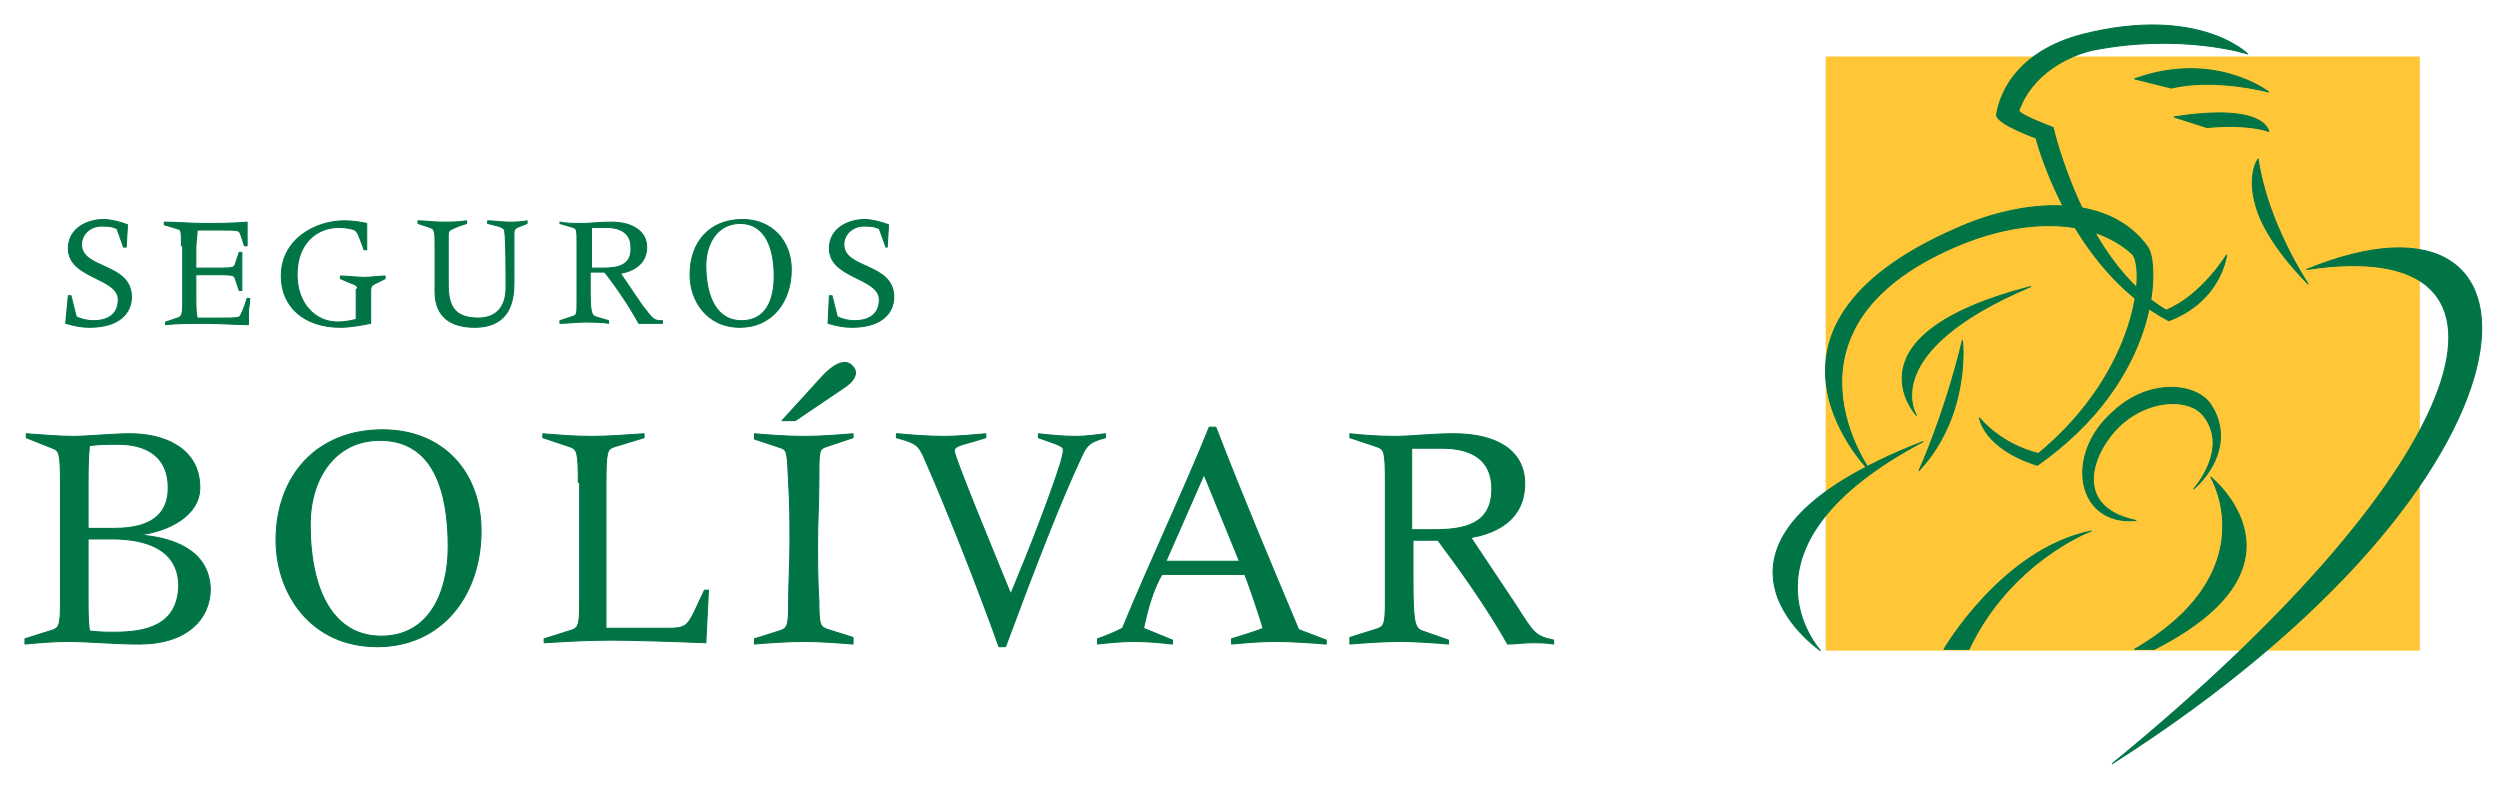 <?xml version="1.0" encoding="utf-8"?>
<!-- Generator: Adobe Illustrator 25.2.3, SVG Export Plug-In . SVG Version: 6.00 Build 0)  -->
<svg version="1.1" id="Layer_1" xmlns="http://www.w3.org/2000/svg" xmlns:xlink="http://www.w3.org/1999/xlink" x="0px" y="0px"
	 viewBox="0 0 190.2 60" style="enable-background:new 0 0 190.2 60;" xml:space="preserve">
<style type="text/css">
	.st0{fill:#007445;stroke:#007445;stroke-width:7.941058e-02;stroke-linejoin:round;stroke-miterlimit:22.926;}
	.st1{fill:#FFC637;}
</style>
<g>
	<g>
		<path class="st0" d="M5.2,22.5h0.2l0.4,1.6c0.4,0.2,0.9,0.3,1.3,0.3c1,0,1.9-0.4,1.9-1.6c0-1.7-3.8-1.6-3.8-3.9
			c0-1.5,1.4-2.2,2.7-2.2c0.5,0,1.3,0.2,1.8,0.4l-0.1,1.7H9.4l-0.5-1.4c-0.4-0.2-0.8-0.2-1.2-0.2c-0.8,0-1.5,0.6-1.5,1.4
			c0,1.9,3.8,1.4,3.8,4c0,1.1-0.8,2.3-3.2,2.3c-0.6,0-1.1-0.1-1.8-0.3L5.2,22.5z"/>
		<path class="st0" d="M13.8,18.7c0-1.2,0-1.2-0.3-1.3l-1-0.3v-0.2c1,0,2,0.1,2.9,0.1c1.2,0,2.3,0,3.4-0.1c0,0.3,0,0.7,0,0.9
			c0,0.2,0,0.6,0,0.9h-0.2l-0.3-0.9c-0.1-0.3-0.2-0.3-1.6-0.3c-0.7,0-1.3,0-1.7,0c0,0.4-0.1,0.9-0.1,1.4v1.5h1.3
			c1.5,0,1.6,0,1.7-0.3l0.3-0.9h0.2c0,0.5,0,0.9,0,1.4c0,0.5,0,1,0,1.5h-0.2l-0.3-0.9c-0.1-0.3-0.2-0.3-1.7-0.3h-1.3v1.7
			c0,0.6,0,1.1,0.1,1.6c0.6,0,1.2,0,1.7,0c1.3,0,1.5,0,1.6-0.2c0.1-0.2,0.3-0.6,0.5-1.3h0.2c0,0.4-0.1,0.7-0.1,1.1l0,0.9
			c-0.6,0-2.5-0.1-3.2-0.1c-1.1,0-2.3,0-3.1,0.1v-0.2l0.9-0.3c0.3-0.1,0.4-0.2,0.4-1.1V18.7z"/>
		<path class="st0" d="M27.2,22c0-0.2,0-0.3-0.6-0.5l-0.7-0.3V21c0.6,0,1.2,0.1,1.8,0.1c0.6,0,1.1-0.1,1.6-0.1v0.2l-0.8,0.4
			c-0.2,0.1-0.3,0.2-0.3,0.5V24c0,0.1,0,0.3,0,0.6c-0.5,0.1-1.5,0.3-2.3,0.3c-2.8,0-4.5-1.6-4.5-3.9c0-2.8,2.6-4.2,4.8-4.2
			c0.7,0,1.2,0.1,1.7,0.2c0,0.3,0,0.6,0,0.9c0,0.4,0,0.7,0,1.1h-0.2c-0.2-0.5-0.4-1.2-0.6-1.4c-0.1-0.2-0.9-0.3-1.3-0.3
			c-1.7,0-3.2,1.2-3.2,3.6c0,2.1,1.3,3.6,3.1,3.6c0.5,0,1-0.1,1.4-0.2c0-0.2,0-0.4,0-0.5V22z"/>
		<path class="st0" d="M40.1,17l-0.5,0.2c-0.3,0.1-0.5,0.2-0.5,0.5c0,0.7,0,1.7,0,3.9c0,2.4-1.2,3.3-3,3.3c-1.8,0-3-0.8-3-2.7v-3.5
			c0-1,0-1.3-0.4-1.4L31.8,17v-0.2c0.6,0,1.2,0.1,1.8,0.1c0.7,0,1.3,0,1.9-0.1V17l-0.6,0.2c-0.7,0.3-0.8,0.3-0.8,0.7
			c0,0.7,0,1.8,0,3.7c0,1.6,0.4,2.6,2.3,2.6c1.3,0,2.1-0.8,2.1-2.3c0-1.5,0-3.5-0.1-4.3c0-0.2-0.2-0.3-0.5-0.4L37.1,17v-0.2
			c0.5,0,1.1,0.1,1.6,0.1c0.5,0,0.9,0,1.4-0.1V17z"/>
		<path class="st0" d="M48.9,23.3l-1.7-2.5c1.1-0.2,2-0.8,2-2c0-1.2-1.1-1.9-2.7-1.9c-0.9,0-1.6,0.1-2.2,0.1c-0.7,0-1.2,0-1.7-0.1
			V17l1,0.3c0.3,0.1,0.3,0.2,0.3,1.3v4.4c0,0.9,0,1-0.4,1.1l-0.9,0.3v0.2c0.6,0,1.3-0.1,1.9-0.1c0.4,0,1.3,0,1.8,0.1v-0.2l-1-0.3
			c-0.3-0.1-0.4-0.4-0.4-2v-1.4H46c0.8,1,1.9,2.6,2.6,3.9c0.3,0,0.6,0,0.9,0c0.3,0,0.6,0,0.9,0v-0.2C49.7,24.4,49.7,24.3,48.9,23.3z
			 M45.9,20.4H45v-3.1c0.4,0,0.7,0,1.1,0c1.2,0,1.9,0.5,1.9,1.5C48.1,20.2,47,20.4,45.9,20.4z"/>
		<path class="st0" d="M56.5,16.7c-2.5,0-4,1.7-4,4.2c0,2,1.3,4,3.8,4c2.4,0,3.9-1.9,3.9-4.4C60.2,18.3,58.7,16.7,56.5,16.7z
			 M56.4,24.4c-1.8,0-2.7-1.7-2.7-4.2c0-1.7,0.9-3.2,2.6-3.2c2,0,2.6,2,2.6,4C58.9,22.8,58.3,24.4,56.4,24.4z"/>
		<path class="st0" d="M63.1,22.5h0.2l0.4,1.6c0.4,0.2,0.9,0.3,1.3,0.3c1,0,1.9-0.4,1.9-1.6c0-1.7-3.8-1.6-3.8-3.9
			c0-1.5,1.4-2.2,2.7-2.2c0.5,0,1.3,0.2,1.8,0.4l-0.1,1.7h-0.1l-0.5-1.4c-0.4-0.2-0.8-0.2-1.2-0.2c-0.8,0-1.5,0.6-1.5,1.4
			c0,1.9,3.8,1.4,3.8,4c0,1.1-0.8,2.3-3.2,2.3c-0.6,0-1.1-0.1-1.8-0.3L63.1,22.5z"/>
		<path class="st0" d="M59.5,32h1l3.7-2.5c0,0,1.5-0.9,0.6-1.7c-0.8-0.8-2.2,0.8-2.2,0.8L59.5,32z"/>
		<path class="st0" d="M10.6,40.7L10.6,40.7c2.3-0.3,4.6-1.5,4.6-3.6c0-3-2.7-4.1-5.3-4.1c-1.4,0-3.3,0.2-4.3,0.2
			c-1,0-2.3-0.1-3.6-0.2v0.3L4,34.1c0.5,0.2,0.6,0.3,0.6,2.7v9c0,1.9-0.1,2-0.8,2.2l-1.9,0.6V49C3,48.9,4,48.8,5.2,48.8
			c1.5,0,3.5,0.2,5.4,0.2c3.6,0,5.4-1.9,5.4-4.2C15.9,41.8,13.1,40.9,10.6,40.7z M6.7,36.9c0-1.1,0-1.8,0.1-3
			c0.8-0.1,1.4-0.1,2.2-0.1c2.1,0,3.8,0.9,3.8,3.3c0,2.8-2.5,3.1-4.2,3.1H6.7V36.9z M8.7,48.1c-0.6,0-1.2,0-1.9-0.1
			c-0.1-0.8-0.1-1.5-0.1-2.3v-4.7h1.8c2.8,0,5.1,0.9,5.1,3.6C13.5,47.6,11.1,48.1,8.7,48.1z"/>
		<path class="st0" d="M29.1,32.7c-5,0-8.1,3.5-8.1,8.4c0,4,2.6,8.1,7.7,8.1c4.9,0,7.9-3.9,7.9-8.8C36.6,35.9,33.7,32.7,29.1,32.7z
			 M29,48.4c-3.6,0-5.4-3.4-5.4-8.5c0-3.5,1.9-6.4,5.3-6.4c4.1,0,5.2,3.9,5.2,8.1C34.1,45,32.7,48.4,29,48.4z"/>
		<path class="st0" d="M44,36.7c0-2.3-0.1-2.5-0.6-2.7l-2.1-0.7V33c1.2,0.1,2.4,0.2,3.7,0.2s2.5-0.1,4-0.2v0.3l-2.3,0.7
			c-0.5,0.2-0.6,0.3-0.6,2.9v9.4v1.5h4.8c1.2,0,1.4-0.2,1.9-1.2l0.8-1.7h0.3l-0.2,4c-2.4-0.1-5.7-0.2-7.2-0.2
			c-1.7,0-3.4,0.1-5.1,0.2v-0.3l1.9-0.6c0.7-0.2,0.8-0.3,0.8-2.2V36.7z"/>
		<path class="st0" d="M57.4,48.6l1.9-0.6c0.6-0.2,0.7-0.3,0.7-2.2c0-1.5,0.1-3,0.1-4.5c0-1.5,0-3-0.1-4.5c-0.1-2.3-0.1-2.5-0.5-2.7
			l-2.1-0.7V33c1.2,0.1,2.4,0.2,3.8,0.2c1.2,0,2.5-0.1,3.7-0.2v0.3l-2.1,0.7c-0.5,0.2-0.5,0.3-0.5,2.7c0,1.5-0.1,3-0.1,4.5
			c0,1.5,0,3,0.1,4.5c0,1.9,0.1,2,0.7,2.2l1.9,0.6V49c-1.2-0.1-2.6-0.2-3.7-0.2c-1.2,0-2.7,0.1-3.8,0.2V48.6z"/>
		<path class="st0" d="M68.3,33c1.1,0.1,2.3,0.2,3.5,0.2c1,0,2.1-0.1,3.2-0.2v0.3L74,33.6c-1.1,0.3-1.4,0.4-1.4,0.7
			c0,0.5,3.2,8.2,4.3,10.9c1.5-3.6,2.9-7.2,3.8-10c0.1-0.4,0.2-0.7,0.2-1c0-0.3-0.8-0.5-1.9-0.9V33c0.9,0.1,1.9,0.2,2.8,0.2
			c0.8,0,1.5-0.1,2.3-0.2v0.3c-1.1,0.3-1.4,0.5-1.8,1.4c-1.6,3.4-3.5,8.3-5.8,14.5H76c-1.6-4.5-4.1-10.8-5.7-14.4
			c-0.4-0.9-0.6-1-1.4-1.3l-0.7-0.2V33z"/>
		<path class="st0" d="M98.8,47.9c-2.1-5-4.3-10.2-6.3-15.4h-0.5c-1.8,4.5-4.5,10.2-6.6,15.3c-0.6,0.3-1.3,0.6-1.9,0.8V49
			c0.9-0.1,1.8-0.2,2.8-0.2c1,0,2,0.1,2.9,0.2v-0.3L87,47.8c0.3-1.4,0.7-2.9,1.4-4.1c1,0,2.1,0,3.1,0c1,0,2.1,0,3.2,0
			c0.3,0.7,1.1,3.1,1.4,4.1c-0.7,0.3-1.8,0.6-2.4,0.8V49c1.1-0.1,2.2-0.2,3.3-0.2c1.3,0,2.6,0.1,3.9,0.2v-0.3L98.8,47.9z M88.7,42.7
			l2.9-6.6l2.7,6.6H88.7z"/>
		<path class="st0" d="M115.3,46l-3.4-5.1c2.3-0.4,4.1-1.6,4.1-4.1c0-2.5-2.1-3.8-5.4-3.8c-1.8,0-3.2,0.2-4.5,0.2
			c-1.3,0-2.5-0.1-3.4-0.2v0.3l2.1,0.7c0.5,0.2,0.6,0.3,0.6,2.7v9c0,1.9-0.1,2-0.8,2.2l-1.9,0.6V49c1.2-0.1,2.6-0.2,3.9-0.2
			c0.9,0,2.5,0.1,3.6,0.2v-0.3l-2-0.7c-0.6-0.2-0.7-0.8-0.7-4v-2.9h1.9c1.5,2,3.8,5.2,5.3,7.9c0.6,0,1.2-0.1,1.8-0.1
			c0.6,0,1.2,0,1.7,0.1l0-0.3C116.8,48.4,116.7,48.2,115.3,46z M109.1,40.3h-1.7v-6.2c0.7,0,1.5,0,2.3,0c2.3,0,3.8,0.9,3.8,3.1
			C113.5,39.9,111.4,40.3,109.1,40.3z"/>
	</g>
	<polygon class="st1" points="138.9,4.3 184.1,4.3 184.1,49.5 138.9,49.5 138.9,4.3 	"/>
	<g>
		<path class="st0" d="M162.4,6c6.1-2.2,10.2,1,10.2,1s-4.1-1.1-7.4-0.3L162.4,6L162.4,6z"/>
		<path class="st0" d="M165.4,8.9c7-1.1,7.2,1.1,7.2,1.1s-1.4-0.6-4.7-0.3L165.4,8.9L165.4,8.9z"/>
		<path class="st0" d="M160.8,31.3c2.8-2.6,6.4-2.1,7.4-0.5c1.4,2.1,0.7,4.6-1.3,6.4c0,0,2.7-3,0.8-5.5c-1-1.4-3.9-1.4-6.1,0.4
			c-2.2,1.8-4.3,6.4,0.9,7.5C158,40,157,34.6,160.8,31.3L160.8,31.3z"/>
		<path class="st0" d="M175.5,20.5c20-8.2,19.3,15.9-14.8,37.6C188.7,35.2,193.9,17.7,175.5,20.5L175.5,20.5z"/>
		<path class="st0" d="M146.3,33.6c-19.8,7.7-7.8,15.9-7.8,15.9S131.2,41.6,146.3,33.6L146.3,33.6z"/>
		<path class="st0" d="M163.9,49.4c12.6-6.4,4.3-13.1,4.3-13.1s4.3,7.2-5.8,13.1H163.9L163.9,49.4z"/>
		<path class="st0" d="M146,35.8c0,0,1.9-4.1,3.3-9.9C149.3,25.8,150,31.5,146,35.8L146,35.8z"/>
		<path class="st0" d="M142.4,36c0,0-11.2-10.9,6.4-18.6c5.1-2.3,11.6-2.8,14.6,1.4c0.9,1.3,1,10-8.4,16.6c-4.1-1.3-4.4-3.6-4.4-3.6
			c1.9,2.2,4.5,2.7,4.5,2.7c7.7-6.4,8.1-14.3,7.1-15.2c-3-2.7-8-2.7-12.8-0.8C134,24.7,142.4,36,142.4,36L142.4,36z"/>
		<path class="st0" d="M149.8,49.4h-1.9c0,0,4.4-7.6,11.2-9C159,40.4,152.9,42.8,149.8,49.4L149.8,49.4z"/>
		<path class="st0" d="M171.8,12.1c0,0-1,1.3,0,4.1c1,2.7,3.8,5.4,3.8,5.4S172.5,17,171.8,12.1L171.8,12.1z"/>
		<path class="st0" d="M151.9,8.8c0,0,0.3-4.6,6.6-6.2c8.8-2.2,12.5,1.5,12.5,1.5s-5-1.6-11.7-0.3c-1.9,0.4-4.7,1.8-5.7,4.6
			c-0.1,0.3,2.6,1.3,2.6,1.3s2.3,10.2,8.6,13.9c2.7-1.1,4.6-4.2,4.6-4.2c0,0-0.4,3.5-4.4,5c-7.6-4-10.1-13.9-10.1-13.9
			S152.1,9.5,151.9,8.8L151.9,8.8z"/>
		<path class="st0" d="M154.5,21.8c-14.3,3.7-8.7,9.8-8.7,9.8S142.7,26.8,154.5,21.8L154.5,21.8z"/>
	</g>
</g>
</svg>
